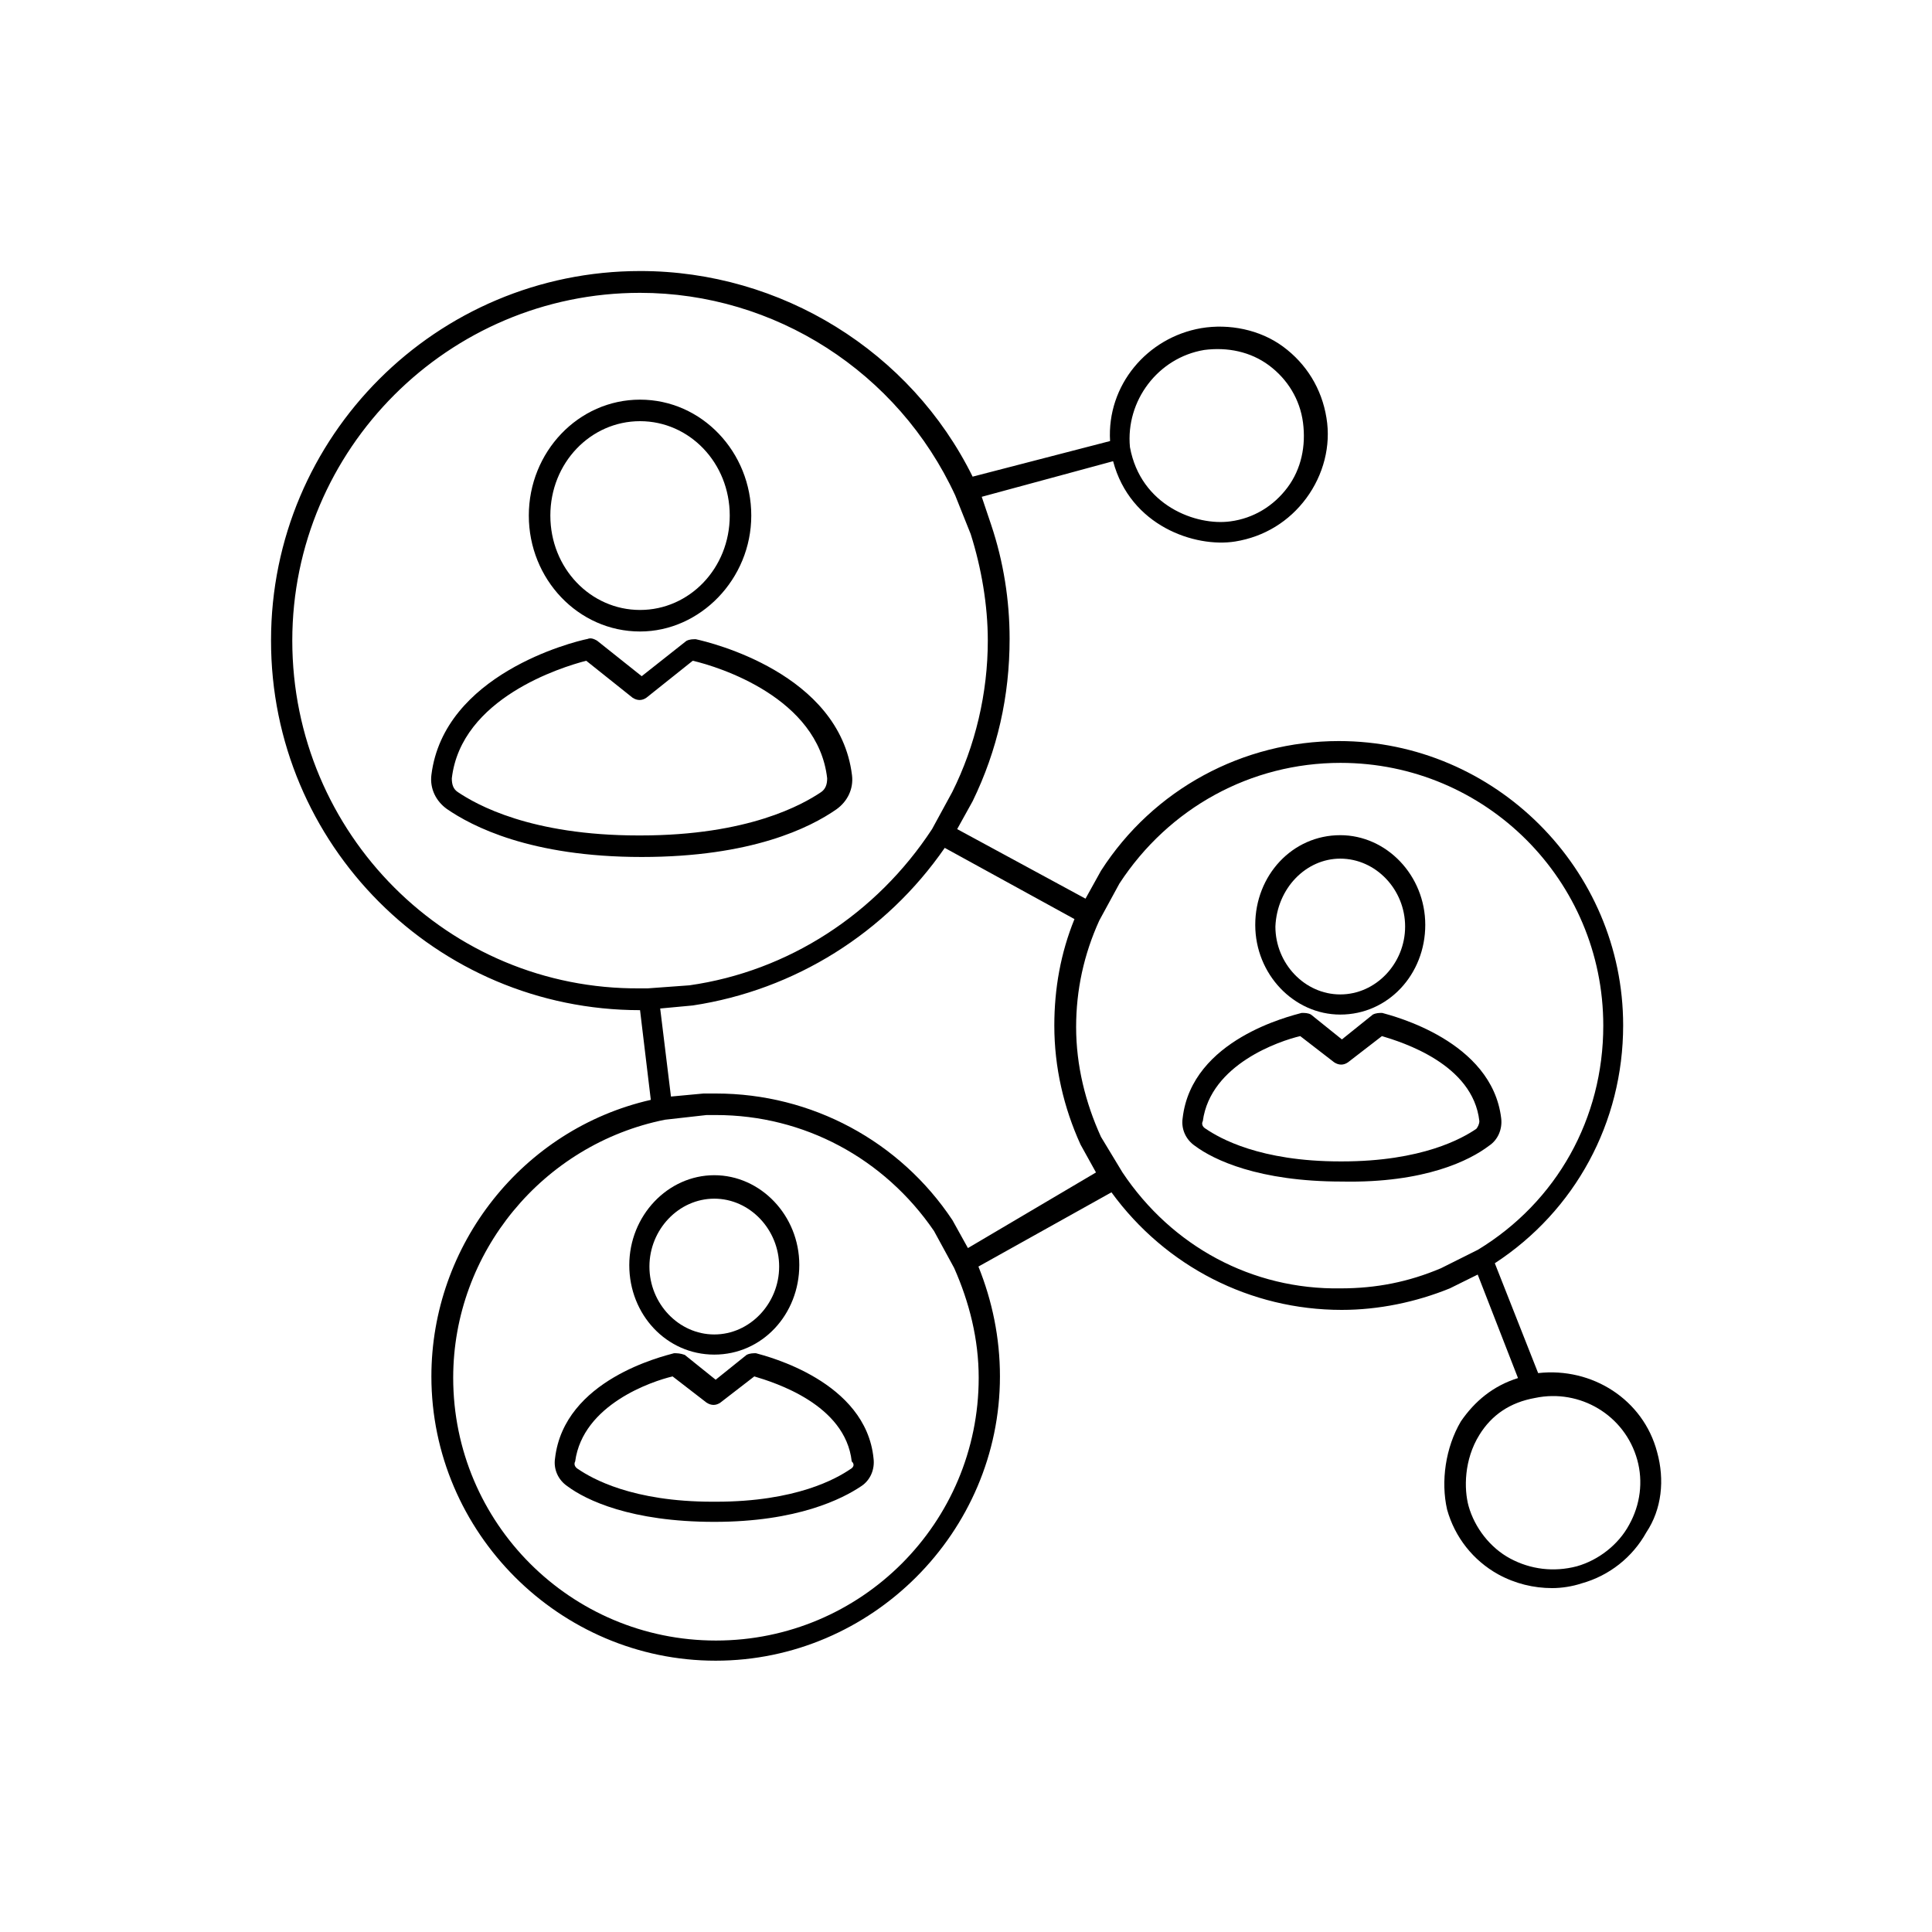 <?xml version="1.0" encoding="utf-8"?>
<!-- Generator: Adobe Illustrator 25.0.0, SVG Export Plug-In . SVG Version: 6.00 Build 0)  -->
<svg version="1.1" id="Layer_1" xmlns="http://www.w3.org/2000/svg" xmlns:xlink="http://www.w3.org/1999/xlink" x="0px" y="0px"
	 viewBox="0 0 700 700" style="enable-background:new 0 0 700 700;" xml:space="preserve">
<g>
	<path d="M231.9,228.8c21.8,0,40.3-19,40.3-42s-17.9-42-40.3-42s-40.3,19-40.3,42S209.5,228.8,231.9,228.8z M231.9,152.6
		c17.9,0,32.5,15.1,32.5,34.2s-14.6,34.2-32.5,34.2s-32.5-15.1-32.5-34.2S214,152.6,231.9,152.6L231.9,152.6z"/>
	<path d="M303.1,293.2c3.9-2.8,6.2-7.3,5.6-12.3c-4.5-37-51.5-48.2-56.6-49.3c-1.1,0-2.2,0-3.4,0.6L232.5,245l-16.2-12.9
		c-1.1-0.6-2.2-1.1-3.4-0.6c-5.6,1.1-52.1,12.9-56.6,49.3c-0.6,5,1.7,9.5,5.6,12.3c9,6.2,30.2,17.4,70.6,17.4
		C272.3,310.5,293.5,299.9,303.1,293.2L303.1,293.2z M231.4,302.7c-39.2,0-58.8-11.2-65.5-15.7c-1.7-1.1-2.2-2.8-2.2-5
		c3.4-29.1,39.8-40.3,48.7-42.6l16.8,13.4c1.7,1.1,3.4,1.1,5,0l16.8-13.4c9.5,2.2,45.4,13.4,48.7,42.6c0,2.2-0.6,3.9-2.2,5
		c-6.7,4.5-26.3,15.7-65.5,15.7H231.4L231.4,302.7z"/>
	<path d="M485.6,367.6c17.4,0,30.8-14.6,30.8-32.5s-14-32.5-30.8-32.5c-17.4,0-30.8,14.6-30.8,32.5S468.8,367.6,485.6,367.6z
		 M485.6,311.1c12.9,0,23.5,11.2,23.5,24.6s-10.6,24.6-23.5,24.6s-23.5-11.2-23.5-24.6C462.7,321.7,473.3,311.1,485.6,311.1
		L485.6,311.1z"/>
	<path d="M539.4,415.2c3.4-2.2,5-6.2,4.5-10.1c-3.4-28-39.2-37-43.1-38.1c-1.1,0-2.2,0-3.4,0.6l-11.2,9l-11.2-9
		c-1.1-0.6-2.2-0.6-3.4-0.6c-3.9,1.1-39.8,9.5-43.1,38.1c-0.6,3.9,1.1,7.8,4.5,10.1c6.7,5,23,12.9,53.2,12.9
		C516.4,428.7,532.7,420.3,539.4,415.2L539.4,415.2z M485.6,420.8c-29.1,0-43.7-8.4-48.7-11.8c-1.1-0.6-1.7-1.7-1.1-2.8
		c2.8-20.7,28-29.1,35.3-30.8l12.3,9.5c1.7,1.1,3.4,1.1,5,0l12.3-9.5c7.3,2.2,33,10.1,35.3,30.8c0,1.1-0.6,2.2-1.1,2.8
		c-5,3.4-19.6,11.8-48.7,11.8H485.6C486.2,420.8,485.6,420.8,485.6,420.8L485.6,420.8z"/>
	<path d="M258.8,490.8c17.4,0,30.8-14.6,30.8-32.5s-14-32.5-30.8-32.5S228,440.4,228,458.4C228,476.3,241.5,490.8,258.8,490.8z
		 M258.8,434.3c12.9,0,23.5,11.2,23.5,24.6s-10.6,24.6-23.5,24.6c-12.9,0-23.5-11.2-23.5-24.6S245.9,434.3,258.8,434.3z"/>
	<path d="M273.9,490.3c-1.1,0-2.2,0-3.4,0.6l-11.2,9l-11.2-9c-1.7-0.6-2.8-0.6-3.9-0.6c-3.9,1.1-39.8,9.5-43.1,38.1
		c-0.6,3.9,1.1,7.8,4.5,10.1c6.7,5,23,12.9,53.2,12.9s46.5-8.4,53.2-12.9c3.4-2.2,5-6.2,4.5-10.1
		C313.7,500.4,277.9,491.4,273.9,490.3L273.9,490.3z M308.1,532.3c-5,3.4-19.6,11.8-48.7,11.8h-0.6h-0.6c-29.1,0-43.7-8.4-48.7-11.8
		c-1.1-0.6-1.7-1.7-1.1-2.8c2.8-20.7,28-29.1,35.3-30.8l12.3,9.5c1.7,1.1,3.4,1.1,5,0l12.3-9.5c7.3,2.2,33,10.1,35.3,30.8
		C309.8,530.6,309.2,531.7,308.1,532.3L308.1,532.3z"/>
	<path d="M600.4,526.1c-5-19-23.5-30.8-43.1-28.6l-15.7-39.8c29.1-19,46.5-51,46.5-86.2c0-56.6-46.5-103-103-103
		c-34.7,0-67.2,17.4-86.2,47l-5.6,10.1l-46.5-25.2l5.6-10.1c9-18.5,13.4-38.1,13.4-58.8c0-14-2.2-28-6.7-41.4l-3.4-10.1l47.6-12.9
		c6.2,23.5,29.7,31.4,44.2,29.1c10.6-1.7,19.6-7.3,25.8-15.7c6.2-8.4,9-19,7.3-29.1c-1.7-10.6-7.3-19.6-15.7-25.8
		c-8.4-6.2-19.6-8.4-29.7-6.7c-19.6,3.4-34.2,20.7-33,40.9l-49.8,12.9c-22.4-45.4-69.4-74.5-120.4-74.5
		c-73.9,0-133.8,59.9-133.8,133.8C98.1,306,158,366,231.9,366l3.9,32.5c-46.5,10.6-79.5,52.6-79.5,100.2c0,56.6,46.5,103,103,103
		s103-46.5,103-103c0-14-2.8-27.4-7.8-39.8l48.2-26.9c19.6,26.9,50.4,42.6,83.4,42.6c13.4,0,26.9-2.8,39.2-7.8l10.1-5l14.6,37.5
		c-9,2.8-15.7,8.4-20.7,15.7c-5.6,9.5-7.3,21.8-5,31.9c2.8,10.1,9.5,18.5,18.5,23.5c6.2,3.4,12.9,5,19.6,5c3.4,0,7.3-0.6,10.6-1.7
		c10.1-2.8,18.5-9.5,23.5-18.5C602.1,546.8,603.2,536.2,600.4,526.1L600.4,526.1z M436.3,126.8c8.4-1.1,16.8,0.6,23.5,5.6
		c6.7,5,11.2,12.3,12.3,20.7c1.1,8.4-0.6,16.8-5.6,23.5c-5,6.7-12.3,11.2-20.7,12.3c-12.3,1.7-32.5-5.6-36.4-26.9
		C407.8,145.3,419.5,129.6,436.3,126.8L436.3,126.8z M105.9,232.1c0-69.4,56.6-126,126-126c48.7,0,93.5,28.6,114.2,73.4l5.6,14
		c3.9,12.3,6.2,25.8,6.2,38.6c0,19-4.5,38.1-12.9,54.9l-7.3,13.4c-20.2,30.8-52.1,51.5-87.9,56.6l-15.1,1.1h-1.1h-1.7
		C162.5,358.7,105.9,302.1,105.9,232.1L105.9,232.1z M354.6,499.2c0,52.6-42.6,95.2-95.2,95.2s-95.2-42.6-95.2-95.2
		c0-45.4,32.5-84.6,76.7-93.5L256,404h3.4c31.9,0,61,15.7,79,42l7.3,13.4C351.2,471.8,354.6,485.2,354.6,499.2L354.6,499.2z
		 M350.7,452.2l-5.6-10.1c-19-28.6-51-45.9-85.7-45.9h-3.9h-0.6l-11.8,1.1l-3.9-31.9l11.8-1.1c37-5.6,70-26.3,91.3-57.1l47,25.8
		c-5,12.3-7.3,25.2-7.3,38.6c0,15.1,3.4,29.7,9.5,43.1l5.6,10.1L350.7,452.2z M406.7,424.8l-7.8-12.9c-5.6-12.3-9-25.8-9-39.8
		c0-13.4,2.8-26.3,8.4-38.6l7.3-13.4c17.9-27.4,47.6-43.7,80.1-43.7c52.6,0,95.2,42.6,95.2,95.2c0,33.6-16.8,63.8-45.4,81.2
		l-13.4,6.7c-11.8,5-23.5,7.3-36.4,7.3C453.7,467.3,424.6,451.6,406.7,424.8L406.7,424.8z M590.3,552.4c-3.9,7.3-11.2,12.9-19,15.1
		c-8.4,2.2-16.8,1.1-24.1-2.8c-7.3-3.9-12.9-11.2-15.1-19c-1.7-6.2-1.7-16.8,3.9-25.8c4.5-7.3,11.2-11.8,20.2-13.4
		c16.2-3.4,32.5,6.2,37,22.4C595.4,536.8,594.3,545.2,590.3,552.4L590.3,552.4z"/>
</g>
</svg>
